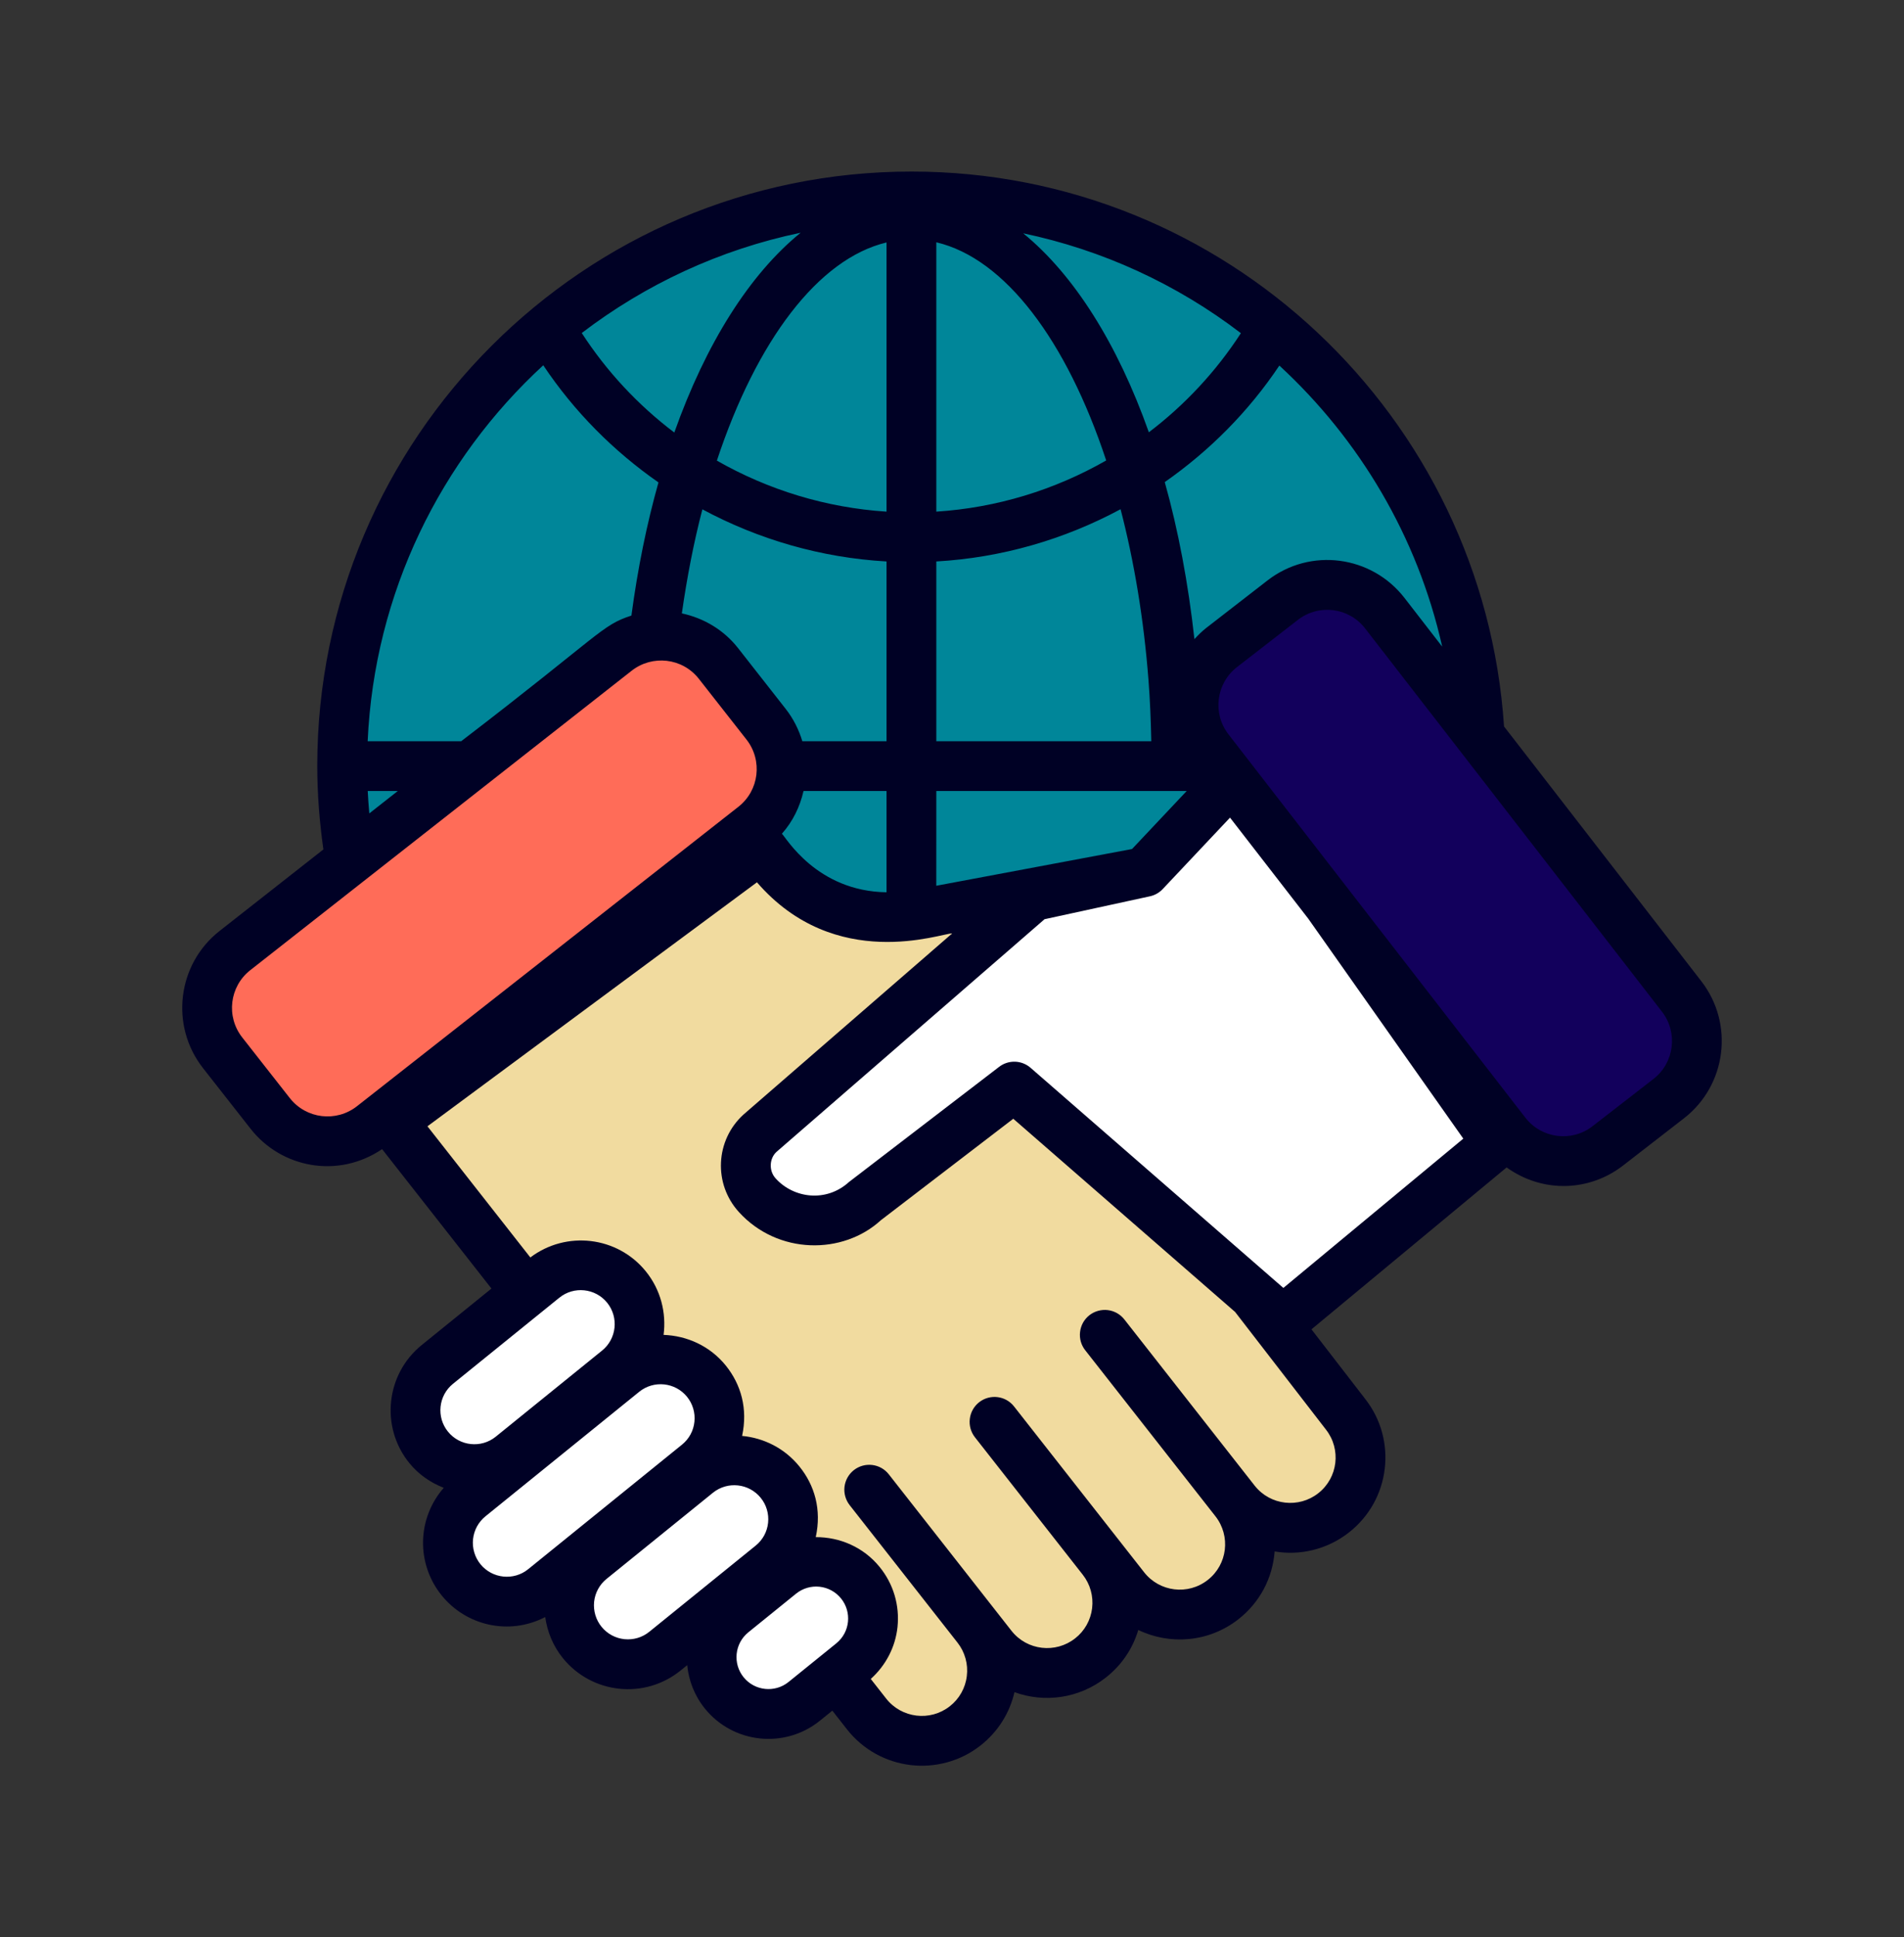 <svg width="59" height="60" viewBox="0 0 59 60" fill="none" xmlns="http://www.w3.org/2000/svg">
<rect x="0" y="0" width="59" height="60" fill="#333333" stroke="none"/>
<g id=".">
<g id="Group">
<path id="Vector" d="M46.003 23.752C37.197 35.567 25.114 35.1 11.104 27.409C10.852 26.206 10.725 24.98 10.726 23.752C10.726 14.009 18.625 6.109 28.368 6.109C38.111 6.109 46.003 14.009 46.003 23.752Z" fill="#008699"/>
<path id="Vector_2" d="M38.449 24.001L35.592 27.032L28.503 28.36C27.673 28.516 26.816 28.441 26.025 28.143C25.235 27.846 24.541 27.337 24.02 26.673L23.718 26.288L12.273 34.76L18.531 42.735L23.634 48.85L26.976 53.108C27.718 54.054 29.085 54.219 30.031 53.477C30.976 52.735 31.141 51.367 30.4 50.422L27.058 46.163L27.517 46.748L30.858 51.007C31.6 51.952 32.968 52.117 33.913 51.375C34.859 50.633 35.024 49.266 34.282 48.32L30.94 44.061L32.12 45.565L34.97 49.197C35.712 50.142 37.079 50.307 38.025 49.566C38.97 48.824 39.135 47.456 38.394 46.511L34.364 41.375L35.543 42.878L38.394 46.511C39.135 47.456 40.503 47.621 41.449 46.879C42.394 46.137 42.559 44.77 41.817 43.824L33.908 33.588L31.553 33.678L38.449 24.001Z" fill="#F1DB9F"/>
<path id="Vector_3" d="M23.48 25.619L11.662 34.892C10.683 35.66 9.266 35.489 8.497 34.51L7.021 32.629C6.253 31.65 6.424 30.233 7.403 29.464L19.221 20.191C20.2 19.423 21.617 19.593 22.386 20.573L23.862 22.454C24.63 23.433 24.459 24.85 23.48 25.619Z" fill="#FF6C58"/>
<g id="Group_2">
<path id="Vector_4" d="M26.523 51.521L25.044 52.718C24.287 53.33 23.178 53.213 22.567 52.457C21.955 51.701 22.072 50.592 22.828 49.98L24.307 48.783C25.063 48.171 26.172 48.288 26.784 49.044C27.395 49.8 27.279 50.909 26.523 51.521ZM24.025 48.495L20.729 51.162C19.945 51.796 18.797 51.675 18.163 50.892C17.529 50.109 17.65 48.96 18.433 48.326L21.729 45.658C22.513 45.024 23.662 45.145 24.295 45.929C24.929 46.712 24.808 47.861 24.025 48.495ZM19.266 42.453L15.97 45.12C15.187 45.754 14.038 45.633 13.404 44.85C12.77 44.066 12.891 42.917 13.675 42.284L16.971 39.616C17.754 38.982 18.903 39.103 19.537 39.887C20.171 40.67 20.049 41.819 19.266 42.453ZM21.742 45.367L16.977 49.224C16.193 49.858 15.044 49.737 14.411 48.953C13.777 48.17 13.898 47.021 14.681 46.387L19.446 42.531C20.23 41.897 21.379 42.018 22.012 42.801C22.646 43.584 22.525 44.733 21.742 45.367ZM38.449 24.001L35.592 27.032L32.135 27.782L23.681 35.115C23.123 35.623 23.082 36.487 23.59 37.045C24.475 38.017 25.98 38.087 26.952 37.202L31.553 33.678L39.879 40.926L46.509 35.429L38.449 24.001Z" fill="white"/>
</g>
<path id="Vector_5" d="M43.034 19.015L52.233 30.887C52.996 31.872 52.817 33.288 51.832 34.051L49.944 35.514C48.959 36.277 47.543 36.097 46.78 35.113L37.58 23.241C36.817 22.256 36.997 20.839 37.982 20.076L39.87 18.613C40.854 17.85 42.271 18.03 43.034 19.015Z" fill="#12005C"/>
<path id="Vector_6" d="M46.606 22.499C45.971 12.916 37.981 5.313 28.245 5.313C18.092 5.313 9.832 13.573 9.831 23.726L9.831 23.728L9.831 23.731C9.832 24.593 9.901 25.455 10.021 26.308L6.804 28.833C5.491 29.862 5.261 31.768 6.291 33.081L7.767 34.962C8.716 36.17 10.469 36.518 11.84 35.59L15.229 39.908L13.066 41.659C11.954 42.56 11.781 44.198 12.682 45.31C12.974 45.671 13.347 45.921 13.751 46.08C13.348 46.538 13.121 47.125 13.109 47.735C13.098 48.346 13.303 48.94 13.688 49.414C14.439 50.341 15.763 50.667 16.895 50.082C16.96 50.543 17.14 50.981 17.44 51.352C18.335 52.46 19.967 52.647 21.091 51.737L21.295 51.572C21.341 52.048 21.52 52.517 21.843 52.917C22.722 54.003 24.319 54.171 25.406 53.293L25.792 52.981L26.246 53.56C27.255 54.844 29.111 55.058 30.384 54.06C30.919 53.639 31.285 53.062 31.436 52.408C32.352 52.743 33.429 52.614 34.266 51.957C34.753 51.576 35.1 51.063 35.272 50.482C36.242 50.951 37.453 50.873 38.378 50.148C39.032 49.634 39.434 48.884 39.498 48.05C40.269 48.183 41.119 47.998 41.802 47.461C43.087 46.453 43.302 44.599 42.305 43.328L40.639 41.171L46.686 36.157C47.827 36.972 49.27 36.892 50.293 36.099L52.181 34.636C53.5 33.614 53.742 31.709 52.72 30.39L46.606 22.499ZM44.69 20.027L43.521 18.518C42.505 17.207 40.607 16.944 39.274 17.979L37.386 19.442C37.248 19.549 37.127 19.67 37.012 19.795C36.82 18.057 36.511 16.421 36.093 14.931C37.474 13.967 38.687 12.752 39.644 11.322C42.125 13.608 43.925 16.622 44.69 20.027ZM21.765 15.775C23.507 16.71 25.45 17.274 27.471 17.389V22.956H24.862C24.754 22.598 24.584 22.257 24.345 21.953L22.87 20.072C22.43 19.512 21.817 19.146 21.129 18.997C21.29 17.867 21.501 16.786 21.765 15.775ZM35.589 21.068C35.637 21.687 35.662 22.321 35.675 22.956H29.014V17.389C31.035 17.274 32.979 16.709 34.724 15.771C35.143 17.386 35.443 19.168 35.589 21.068ZM29.014 15.846V7.504C31.14 8.004 33.051 10.546 34.278 14.261C32.684 15.173 30.886 15.726 29.014 15.846ZM31.707 7.226C34.158 7.74 36.463 8.797 38.452 10.319C37.686 11.499 36.721 12.538 35.6 13.388C34.629 10.646 33.28 8.511 31.707 7.226ZM27.471 7.509V15.846C25.6 15.726 23.806 15.174 22.214 14.266C23.442 10.558 25.351 8.015 27.471 7.509ZM20.895 13.396C19.767 12.543 18.797 11.501 18.027 10.314C19.995 8.811 22.301 7.73 24.81 7.208C23.227 8.493 21.872 10.642 20.895 13.396ZM24.899 24.499H27.471V27.635C25.298 27.604 24.352 25.928 24.229 25.822C24.563 25.446 24.786 24.993 24.899 24.499ZM29.014 24.499H36.772L35.079 26.295L29.013 27.433L29.014 24.499ZM16.834 11.313C17.796 12.752 19.015 13.974 20.404 14.941C20.044 16.22 19.761 17.601 19.566 19.065C18.632 19.367 18.647 19.62 14.292 22.956H11.393C11.601 18.359 13.657 14.236 16.834 11.313ZM11.395 24.499H12.326L11.444 25.192C11.424 24.961 11.406 24.73 11.395 24.499ZM8.981 34.01L7.505 32.129C6.999 31.483 7.112 30.552 7.756 30.047L19.574 20.773C20.207 20.276 21.141 20.369 21.656 21.024L23.132 22.905C23.637 23.55 23.526 24.481 22.881 24.987L11.063 34.26C10.423 34.763 9.491 34.658 8.981 34.01ZM14.037 42.858L17.333 40.191C17.784 39.826 18.448 39.896 18.814 40.347C19.179 40.798 19.109 41.463 18.658 41.828L15.362 44.496C14.911 44.861 14.246 44.791 13.881 44.34C13.515 43.889 13.585 43.224 14.037 42.858ZM14.887 48.444C14.8 48.336 14.735 48.213 14.696 48.08C14.656 47.947 14.644 47.808 14.658 47.671C14.673 47.533 14.714 47.4 14.78 47.278C14.846 47.157 14.936 47.05 15.043 46.962L19.808 43.105C20.26 42.74 20.924 42.81 21.29 43.261C21.377 43.369 21.442 43.492 21.481 43.625C21.52 43.758 21.533 43.897 21.518 44.034C21.504 44.172 21.463 44.305 21.397 44.427C21.331 44.548 21.241 44.655 21.134 44.742L16.368 48.599C15.918 48.965 15.252 48.894 14.887 48.444ZM20.12 50.538C19.677 50.899 19.011 50.841 18.639 50.382C18.552 50.275 18.487 50.151 18.448 50.018C18.409 49.886 18.396 49.747 18.41 49.609C18.425 49.472 18.466 49.338 18.532 49.217C18.598 49.095 18.688 48.988 18.795 48.901L22.091 46.233C22.543 45.868 23.207 45.938 23.572 46.389C23.66 46.497 23.725 46.62 23.764 46.753C23.803 46.886 23.816 47.025 23.801 47.162C23.787 47.3 23.745 47.433 23.68 47.554C23.613 47.676 23.524 47.783 23.416 47.87L20.12 50.538ZM23.043 51.947C22.702 51.525 22.76 50.902 23.19 50.554L24.669 49.357C24.873 49.193 25.134 49.115 25.395 49.143C25.657 49.171 25.896 49.301 26.061 49.505C26.401 49.924 26.345 50.548 25.914 50.897L24.435 52.093C24.011 52.436 23.386 52.37 23.043 51.947ZM40.85 46.247C40.25 46.719 39.363 46.629 38.877 46.01L34.848 40.874C34.786 40.793 34.708 40.724 34.62 40.673C34.531 40.622 34.434 40.589 34.332 40.576C34.231 40.563 34.128 40.571 34.029 40.598C33.931 40.625 33.838 40.671 33.758 40.734C33.677 40.797 33.61 40.876 33.56 40.965C33.511 41.055 33.479 41.153 33.468 41.255C33.456 41.356 33.465 41.459 33.493 41.557C33.522 41.655 33.57 41.747 33.634 41.826L37.664 46.962C38.142 47.573 38.037 48.455 37.426 48.933C36.815 49.413 35.933 49.306 35.454 48.696L31.424 43.561C31.161 43.224 30.676 43.167 30.341 43.429C30.18 43.556 30.076 43.741 30.052 43.944C30.027 44.147 30.084 44.352 30.21 44.513L33.552 48.771C33.666 48.916 33.751 49.083 33.8 49.26C33.85 49.438 33.864 49.624 33.842 49.807C33.82 49.99 33.762 50.167 33.672 50.328C33.581 50.489 33.46 50.63 33.314 50.743C32.715 51.215 31.828 51.125 31.342 50.506L27.542 45.662C27.279 45.326 26.794 45.269 26.459 45.531C26.298 45.658 26.194 45.843 26.169 46.046C26.145 46.249 26.202 46.453 26.328 46.615L29.67 50.873C29.784 51.018 29.868 51.184 29.918 51.362C29.968 51.54 29.982 51.726 29.959 51.909C29.938 52.092 29.88 52.269 29.789 52.43C29.699 52.591 29.577 52.732 29.432 52.845C28.823 53.323 27.938 53.216 27.46 52.607L26.983 51.999C27.447 51.581 27.744 51.018 27.811 50.393C27.881 49.719 27.686 49.059 27.26 48.534C26.758 47.914 26.02 47.604 25.278 47.607C25.465 46.752 25.241 45.998 24.772 45.419C24.315 44.854 23.668 44.535 22.996 44.472C23.177 43.631 22.964 42.879 22.489 42.291C21.998 41.685 21.288 41.369 20.563 41.343C20.651 40.663 20.477 39.95 20.013 39.376C19.131 38.287 17.544 38.106 16.434 38.945L13.246 34.883L23.456 27.326C25.889 30.14 29.178 28.9 29.506 28.909L23.038 34.52C22.165 35.315 22.101 36.666 22.897 37.539C24.101 38.863 26.118 38.872 27.298 37.79L31.399 34.649L38.273 40.633L41.087 44.275C41.566 44.885 41.461 45.768 40.85 46.247ZM39.768 39.889L31.936 33.072C31.802 32.955 31.632 32.888 31.454 32.882C31.276 32.877 31.102 32.932 30.961 33.041L26.309 36.607C25.607 37.247 24.598 37.116 24.038 36.5C23.81 36.25 23.847 35.87 24.063 35.674L32.368 28.469L35.632 27.76C35.785 27.727 35.923 27.649 36.03 27.535L38.115 25.323L40.538 28.45L45.344 35.265L39.768 39.889ZM51.236 33.417L49.349 34.88C48.701 35.382 47.768 35.262 47.267 34.616L38.067 22.743C37.564 22.095 37.683 21.165 38.331 20.661L40.219 19.198C40.87 18.694 41.8 18.816 42.301 19.462L51.501 31.334C52.002 31.982 51.883 32.916 51.236 33.417Z" fill="#000125"/>
</g>
</g>
</svg>
